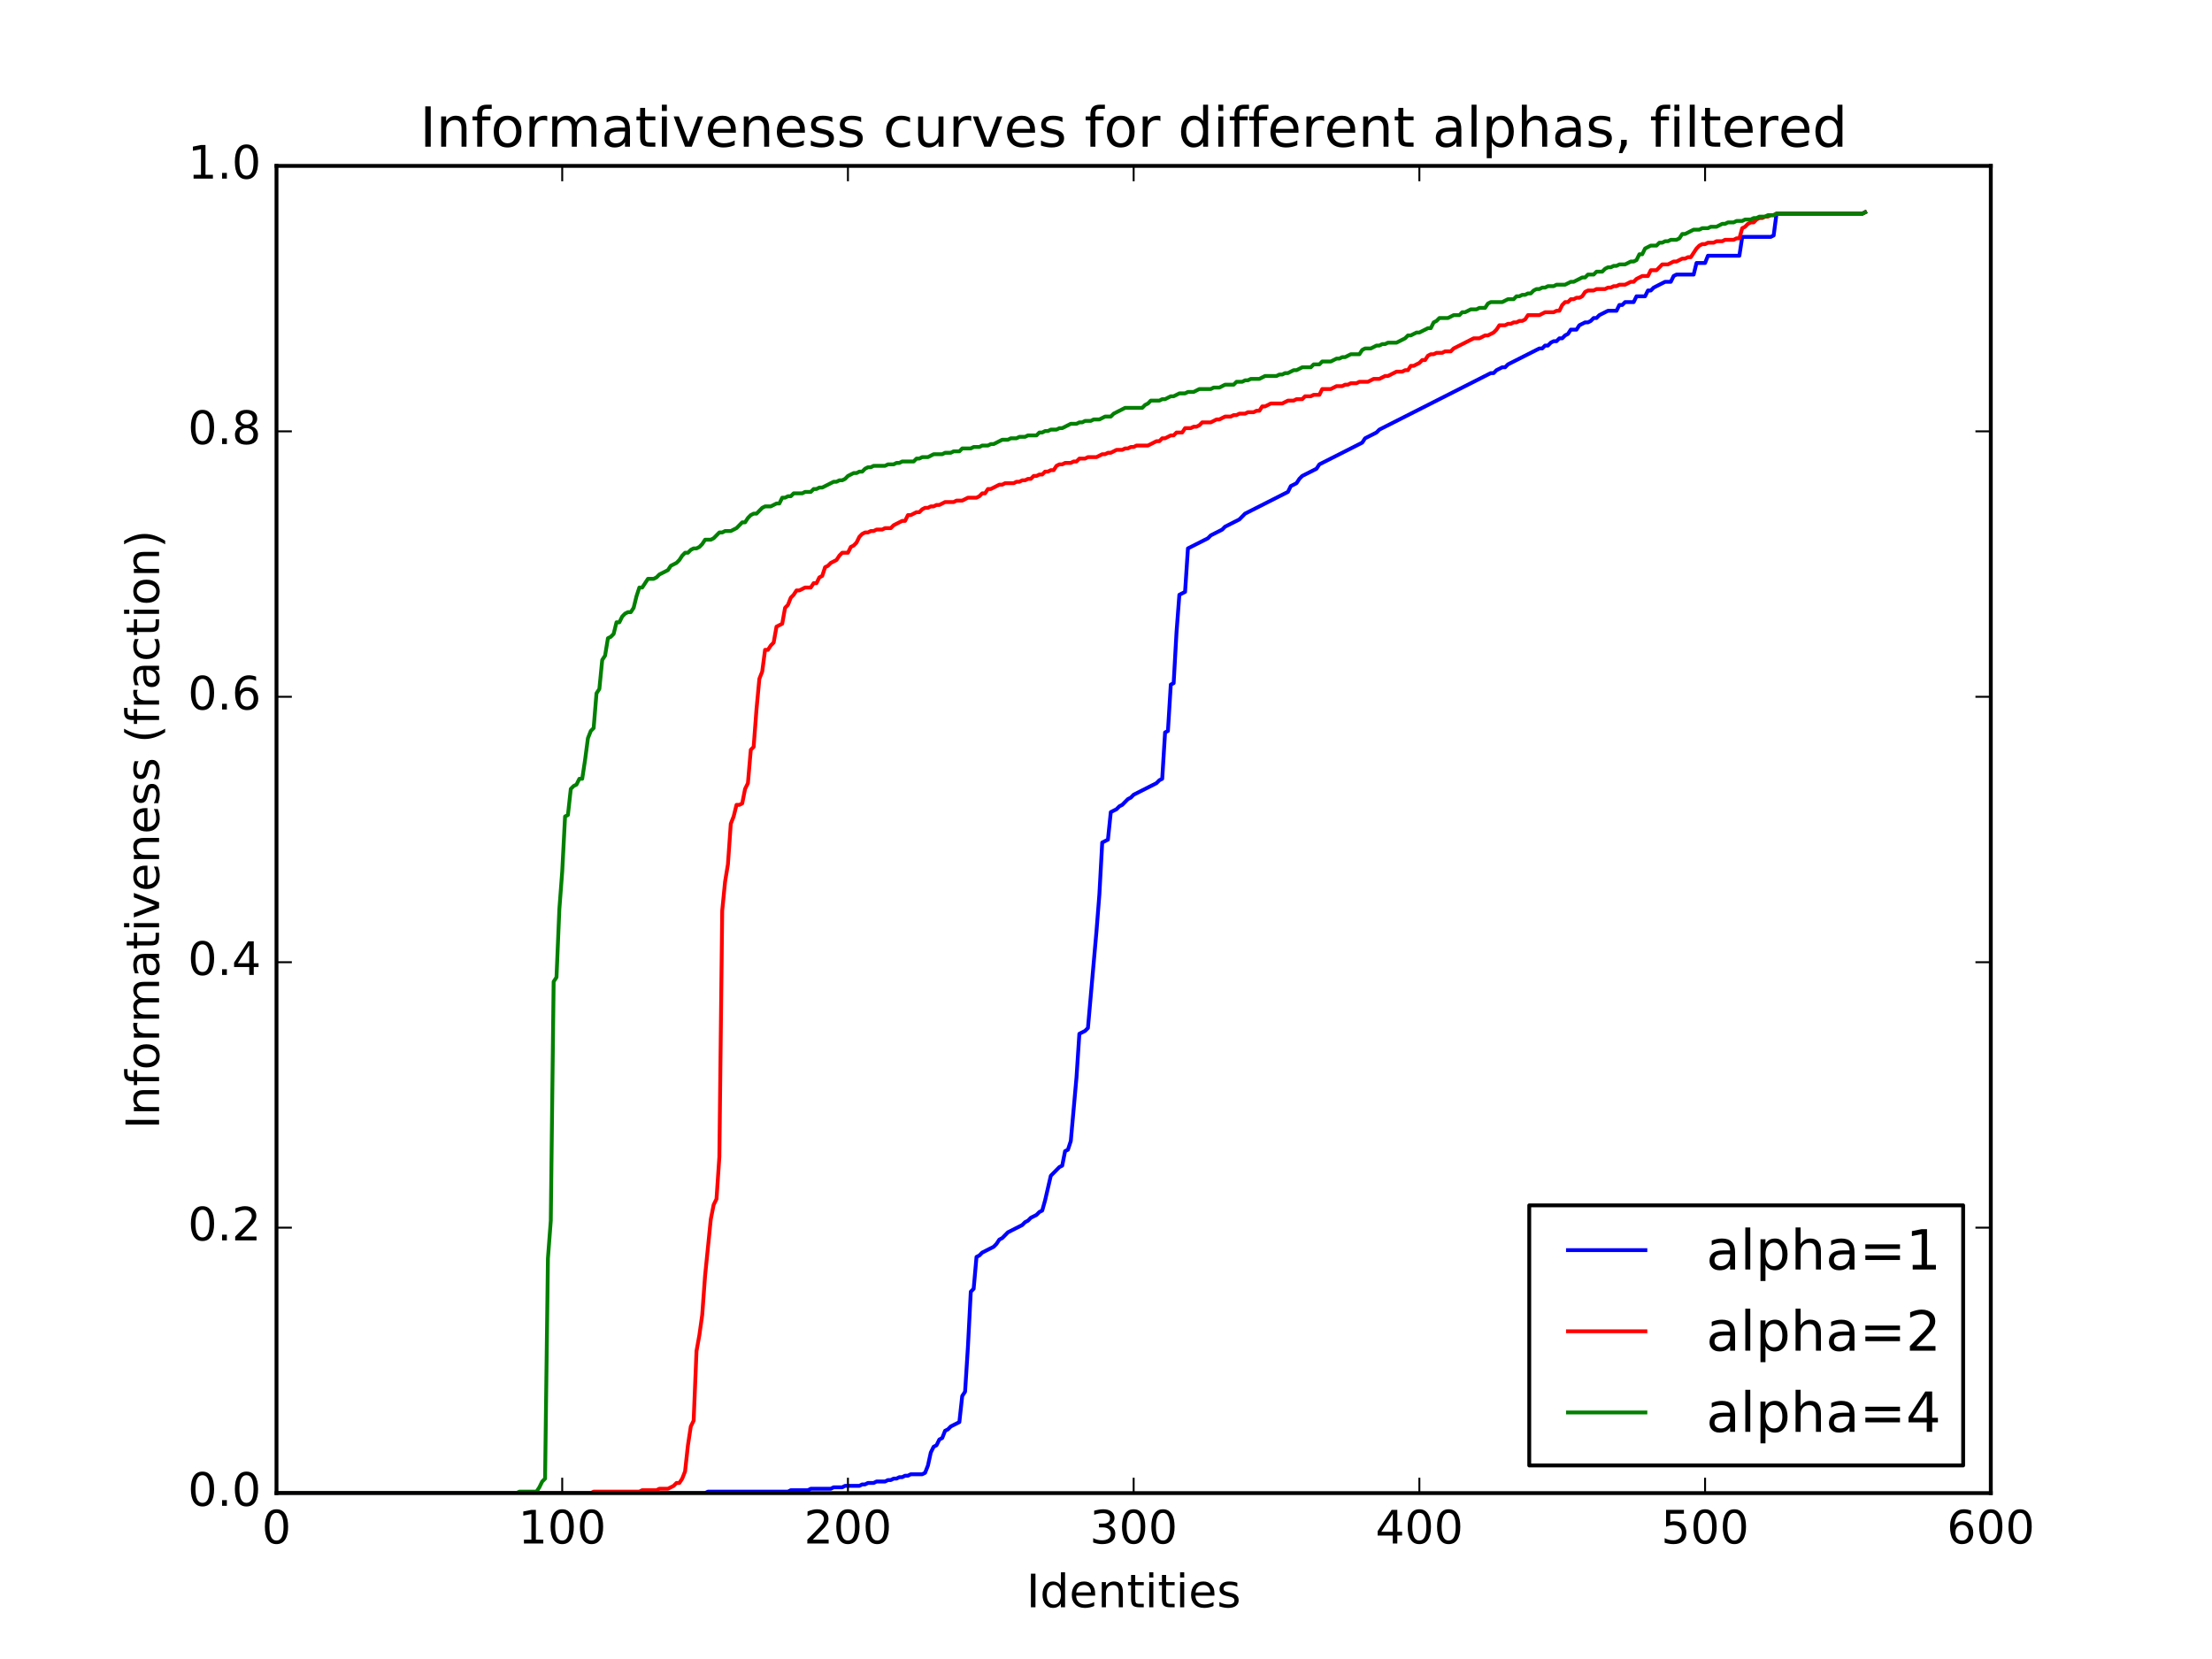 <?xml version="1.0" encoding="utf-8" standalone="no"?>
<!DOCTYPE svg PUBLIC "-//W3C//DTD SVG 1.1//EN"
  "http://www.w3.org/Graphics/SVG/1.1/DTD/svg11.dtd">
<!-- Created with matplotlib (http://matplotlib.org/) -->
<svg height="432pt" version="1.1" viewBox="0 0 576 432" width="576pt" xmlns="http://www.w3.org/2000/svg" xmlns:xlink="http://www.w3.org/1999/xlink">
 <defs>
  <style type="text/css">
*{stroke-linecap:butt;stroke-linejoin:round;stroke-miterlimit:100000;}
  </style>
 </defs>
 <g id="figure_1">
  <g id="patch_1">
   <path d="M 0 432 
L 576 432 
L 576 0 
L 0 0 
z
" style="fill:#ffffff;"/>
  </g>
  <g id="axes_1">
   <g id="patch_2">
    <path d="M 72 388.8 
L 518.4 388.8 
L 518.4 43.2 
L 72 43.2 
z
" style="fill:#ffffff;"/>
   </g>
   <g id="line2d_1">
    <path clip-path="url(#p318dc3ad70)" d="M 72 388.8 
L 183.6 388.8 
L 184.344 388.423 
L 205.176 388.423 
L 205.92 388.045 
L 210.384 388.045 
L 211.128 387.668 
L 216.336 387.668 
L 217.08 387.291 
L 219.312 387.291 
L 220.056 386.914 
L 223.776 386.914 
L 224.52 386.536 
L 225.264 386.536 
L 226.008 386.159 
L 227.496 386.159 
L 228.24 385.782 
L 230.472 385.782 
L 231.216 385.404 
L 231.96 385.404 
L 232.704 385.027 
L 233.448 385.027 
L 234.192 384.65 
L 234.936 384.65 
L 235.68 384.272 
L 236.424 384.272 
L 237.168 383.895 
L 240.144 383.895 
L 240.888 383.518 
L 241.632 381.631 
L 242.376 378.236 
L 243.12 376.727 
L 243.864 376.349 
L 244.608 374.84 
L 245.352 374.463 
L 246.096 372.576 
L 246.84 372.199 
L 247.584 371.445 
L 249.816 370.313 
L 250.56 363.521 
L 251.304 362.39 
L 252.048 350.693 
L 252.792 336.356 
L 253.536 335.602 
L 254.28 327.301 
L 255.024 326.924 
L 255.768 326.169 
L 258.744 324.66 
L 259.488 323.906 
L 260.232 322.774 
L 260.976 322.397 
L 262.464 320.887 
L 266.184 319.001 
L 266.928 318.246 
L 267.672 317.869 
L 268.416 317.114 
L 269.904 316.36 
L 270.648 315.605 
L 271.392 315.228 
L 272.136 312.587 
L 273.624 306.173 
L 275.856 303.909 
L 276.6 303.532 
L 277.344 299.759 
L 278.088 299.382 
L 278.832 297.118 
L 280.32 280.517 
L 281.064 269.198 
L 282.552 268.444 
L 283.296 267.689 
L 285.528 242.41 
L 286.272 232.978 
L 287.016 219.396 
L 288.504 218.641 
L 289.248 211.472 
L 290.736 210.718 
L 291.48 209.963 
L 292.224 209.586 
L 293.712 208.077 
L 294.456 207.7 
L 295.2 206.945 
L 301.152 203.927 
L 301.896 203.172 
L 302.64 202.795 
L 303.384 190.721 
L 304.128 190.344 
L 304.872 178.271 
L 305.616 177.893 
L 306.36 164.688 
L 307.104 154.879 
L 308.592 154.124 
L 309.336 142.805 
L 314.544 140.164 
L 315.288 139.41 
L 318.264 137.9 
L 319.008 137.146 
L 322.728 135.259 
L 324.216 133.75 
L 335.376 128.091 
L 336.12 126.582 
L 337.608 125.827 
L 338.352 124.695 
L 339.096 123.941 
L 342.816 122.054 
L 343.56 120.922 
L 354.72 115.263 
L 355.464 114.131 
L 358.44 112.622 
L 359.184 111.867 
L 388.2 97.153 
L 388.944 97.153 
L 389.688 96.398 
L 391.176 95.644 
L 391.92 95.644 
L 392.664 94.889 
L 400.848 90.739 
L 401.592 90.739 
L 402.336 89.984 
L 403.08 89.984 
L 403.824 89.23 
L 404.568 88.852 
L 405.312 88.852 
L 406.056 88.098 
L 406.8 88.098 
L 407.544 87.343 
L 408.288 86.966 
L 409.032 85.834 
L 410.52 85.834 
L 411.264 84.702 
L 412.752 83.948 
L 413.496 83.948 
L 414.24 83.57 
L 414.984 82.816 
L 415.728 82.816 
L 416.472 82.061 
L 418.704 80.929 
L 420.936 80.929 
L 421.68 79.42 
L 422.424 79.42 
L 423.168 78.666 
L 425.4 78.666 
L 426.144 77.156 
L 428.376 77.156 
L 429.12 75.647 
L 429.864 75.647 
L 430.608 74.893 
L 433.584 73.383 
L 435.072 73.383 
L 435.816 71.874 
L 436.56 71.497 
L 441.024 71.497 
L 441.768 68.479 
L 444 68.479 
L 444.744 66.592 
L 452.928 66.592 
L 453.672 61.687 
L 461.112 61.687 
L 461.856 61.31 
L 462.6 55.651 
L 484.92 55.651 
L 485.664 55.273 
L 485.664 55.273 
" style="fill:none;stroke:#0000ff;stroke-linecap:square;"/>
   </g>
   <g id="line2d_2">
    <path clip-path="url(#p318dc3ad70)" d="M 72 388.8 
L 153.84 388.8 
L 154.584 388.423 
L 166.488 388.423 
L 167.232 388.045 
L 170.952 388.045 
L 171.696 387.668 
L 173.928 387.668 
L 175.416 386.914 
L 176.16 386.159 
L 176.904 386.159 
L 177.648 385.027 
L 178.392 383.141 
L 179.136 376.349 
L 179.88 371.445 
L 180.624 369.935 
L 181.368 351.825 
L 182.112 347.675 
L 182.856 342.393 
L 183.6 332.206 
L 185.088 317.492 
L 185.832 313.719 
L 186.576 312.21 
L 187.32 301.268 
L 188.064 237.128 
L 188.808 229.583 
L 189.552 225.055 
L 190.296 214.491 
L 191.04 212.604 
L 191.784 209.586 
L 192.528 209.586 
L 193.272 209.209 
L 194.016 205.436 
L 194.76 203.927 
L 195.504 195.249 
L 196.248 194.494 
L 196.992 184.685 
L 197.736 176.762 
L 198.48 174.875 
L 199.224 169.216 
L 199.968 169.216 
L 200.712 168.084 
L 201.456 167.329 
L 202.2 163.179 
L 203.688 162.424 
L 204.432 158.274 
L 205.176 157.52 
L 205.92 155.633 
L 206.664 154.879 
L 207.408 153.747 
L 208.152 153.747 
L 209.64 152.992 
L 211.128 152.992 
L 211.872 151.86 
L 212.616 151.86 
L 213.36 150.351 
L 214.104 149.974 
L 214.848 147.71 
L 215.592 147.333 
L 216.336 146.578 
L 217.824 145.824 
L 218.568 144.692 
L 219.312 143.937 
L 220.8 143.937 
L 221.544 142.428 
L 222.288 142.051 
L 223.032 141.296 
L 223.776 139.787 
L 224.52 139.032 
L 225.264 138.655 
L 226.008 138.655 
L 226.752 138.278 
L 227.496 138.278 
L 228.24 137.9 
L 229.728 137.9 
L 230.472 137.523 
L 231.96 137.523 
L 232.704 136.769 
L 234.936 135.637 
L 235.68 135.637 
L 236.424 134.128 
L 237.168 134.128 
L 238.656 133.373 
L 239.4 133.373 
L 240.144 132.618 
L 240.888 132.241 
L 241.632 132.241 
L 242.376 131.864 
L 243.12 131.864 
L 243.864 131.486 
L 244.608 131.486 
L 246.096 130.732 
L 248.328 130.732 
L 249.072 130.355 
L 250.56 130.355 
L 252.048 129.6 
L 254.28 129.6 
L 255.024 129.223 
L 255.768 128.468 
L 256.512 128.468 
L 257.256 127.336 
L 258 127.336 
L 260.232 126.204 
L 260.976 126.204 
L 261.72 125.827 
L 263.952 125.827 
L 264.696 125.45 
L 265.44 125.45 
L 266.184 125.072 
L 266.928 125.072 
L 267.672 124.695 
L 268.416 124.695 
L 269.16 123.941 
L 269.904 123.941 
L 270.648 123.563 
L 271.392 123.563 
L 272.136 122.809 
L 272.88 122.809 
L 273.624 122.431 
L 274.368 122.431 
L 275.112 121.3 
L 275.856 120.922 
L 276.6 120.922 
L 277.344 120.545 
L 278.832 120.545 
L 279.576 120.168 
L 280.32 120.168 
L 281.064 119.413 
L 282.552 119.413 
L 283.296 119.036 
L 285.528 119.036 
L 287.016 118.281 
L 287.76 118.281 
L 288.504 117.904 
L 289.248 117.904 
L 290.736 117.149 
L 292.224 117.149 
L 292.968 116.772 
L 293.712 116.772 
L 294.456 116.395 
L 295.2 116.395 
L 295.944 116.017 
L 298.92 116.017 
L 301.152 114.886 
L 301.896 114.886 
L 302.64 114.131 
L 303.384 114.131 
L 304.872 113.376 
L 305.616 113.376 
L 306.36 112.622 
L 307.848 112.622 
L 308.592 111.49 
L 310.08 111.49 
L 310.824 111.113 
L 311.568 111.113 
L 312.312 110.735 
L 313.056 109.981 
L 315.288 109.981 
L 316.776 109.226 
L 317.52 109.226 
L 319.008 108.472 
L 320.496 108.472 
L 321.24 108.094 
L 321.984 108.094 
L 322.728 107.717 
L 324.216 107.717 
L 324.96 107.34 
L 326.448 107.34 
L 327.192 106.962 
L 327.936 106.962 
L 328.68 105.831 
L 329.424 105.831 
L 330.912 105.076 
L 333.888 105.076 
L 335.376 104.321 
L 336.864 104.321 
L 337.608 103.944 
L 339.096 103.944 
L 339.84 103.19 
L 341.328 103.19 
L 342.072 102.812 
L 343.56 102.812 
L 344.304 101.303 
L 346.536 101.303 
L 348.024 100.548 
L 349.512 100.548 
L 350.256 100.171 
L 351 100.171 
L 351.744 99.794 
L 353.232 99.794 
L 353.976 99.417 
L 356.208 99.417 
L 357.696 98.662 
L 359.184 98.662 
L 360.672 97.907 
L 361.416 97.907 
L 363.648 96.776 
L 365.136 96.776 
L 365.88 96.398 
L 366.624 96.398 
L 367.368 95.266 
L 368.112 95.266 
L 369.6 94.512 
L 370.344 93.757 
L 371.088 93.757 
L 371.832 92.625 
L 372.576 92.248 
L 373.32 92.248 
L 374.064 91.871 
L 375.552 91.871 
L 376.296 91.493 
L 377.784 91.493 
L 378.528 90.739 
L 383.736 88.098 
L 385.224 88.098 
L 386.712 87.343 
L 387.456 87.343 
L 388.944 86.589 
L 389.688 85.834 
L 390.432 84.702 
L 391.92 84.702 
L 392.664 84.325 
L 393.408 84.325 
L 394.152 83.948 
L 394.896 83.948 
L 395.64 83.57 
L 396.384 83.57 
L 397.128 83.193 
L 397.872 82.061 
L 400.848 82.061 
L 402.336 81.307 
L 404.568 81.307 
L 405.312 80.929 
L 406.056 80.929 
L 406.8 79.42 
L 407.544 78.666 
L 408.288 78.666 
L 409.032 77.911 
L 409.776 77.911 
L 410.52 77.534 
L 411.264 77.534 
L 412.008 77.156 
L 412.752 76.024 
L 413.496 75.647 
L 414.984 75.647 
L 415.728 75.27 
L 417.96 75.27 
L 418.704 74.893 
L 419.448 74.893 
L 420.192 74.515 
L 420.936 74.515 
L 421.68 74.138 
L 423.168 74.138 
L 424.656 73.383 
L 425.4 73.383 
L 426.144 72.629 
L 427.632 71.874 
L 429.12 71.874 
L 429.864 70.365 
L 431.352 70.365 
L 432.84 68.856 
L 434.328 68.856 
L 435.816 68.101 
L 436.56 68.101 
L 438.048 67.347 
L 438.792 67.347 
L 439.536 66.969 
L 440.28 66.969 
L 441.768 64.706 
L 442.512 63.951 
L 443.256 63.574 
L 444 63.574 
L 444.744 63.197 
L 446.232 63.197 
L 446.976 62.819 
L 448.464 62.819 
L 449.208 62.442 
L 451.44 62.442 
L 452.184 62.065 
L 452.928 62.065 
L 453.672 59.424 
L 454.416 59.046 
L 455.16 58.292 
L 455.904 57.914 
L 456.648 57.914 
L 457.392 57.16 
L 458.136 56.783 
L 458.88 56.783 
L 459.624 56.405 
L 460.368 56.405 
L 461.112 56.028 
L 461.856 56.028 
L 462.6 55.651 
L 484.92 55.651 
L 485.664 55.273 
L 485.664 55.273 
" style="fill:none;stroke:#ff0000;stroke-linecap:square;"/>
   </g>
   <g id="line2d_3">
    <path clip-path="url(#p318dc3ad70)" d="M 72 388.8 
L 134.496 388.8 
L 135.24 388.423 
L 139.704 388.423 
L 140.448 387.291 
L 141.192 385.782 
L 141.936 385.027 
L 142.68 327.679 
L 143.424 317.869 
L 144.168 255.616 
L 144.912 254.484 
L 145.656 236.751 
L 146.4 226.941 
L 147.144 212.604 
L 147.888 212.227 
L 148.632 205.436 
L 149.376 204.681 
L 150.12 204.304 
L 150.864 202.795 
L 151.608 202.795 
L 152.352 197.89 
L 153.096 192.231 
L 153.84 190.344 
L 154.584 189.59 
L 155.328 180.534 
L 156.072 179.403 
L 156.816 171.857 
L 157.56 170.725 
L 158.304 166.197 
L 159.048 165.82 
L 159.792 165.066 
L 160.536 162.047 
L 161.28 162.047 
L 162.024 160.538 
L 162.768 159.783 
L 163.512 159.406 
L 164.256 159.406 
L 165 158.274 
L 165.744 155.256 
L 166.488 152.992 
L 167.232 152.992 
L 168.72 150.728 
L 170.208 150.728 
L 170.952 150.351 
L 171.696 149.597 
L 173.928 148.465 
L 174.672 147.333 
L 176.16 146.578 
L 176.904 145.824 
L 177.648 144.692 
L 178.392 143.937 
L 179.136 143.937 
L 179.88 143.183 
L 180.624 142.805 
L 181.368 142.805 
L 182.112 142.428 
L 182.856 141.673 
L 183.6 140.541 
L 185.088 140.541 
L 185.832 140.164 
L 187.32 138.655 
L 188.064 138.655 
L 188.808 138.278 
L 190.296 138.278 
L 191.784 137.523 
L 193.272 136.014 
L 194.016 136.014 
L 194.76 134.882 
L 195.504 134.128 
L 196.248 133.75 
L 196.992 133.75 
L 198.48 132.241 
L 199.224 131.864 
L 200.712 131.864 
L 202.2 131.109 
L 202.944 131.109 
L 203.688 129.6 
L 204.432 129.6 
L 205.176 129.223 
L 205.92 129.223 
L 206.664 128.468 
L 208.896 128.468 
L 209.64 128.091 
L 211.128 128.091 
L 211.872 127.336 
L 212.616 127.336 
L 213.36 126.959 
L 214.104 126.959 
L 217.08 125.45 
L 217.824 125.45 
L 218.568 125.072 
L 219.312 125.072 
L 220.056 124.695 
L 220.8 123.941 
L 222.288 123.186 
L 223.032 123.186 
L 223.776 122.809 
L 224.52 122.809 
L 225.264 122.054 
L 226.008 121.677 
L 226.752 121.677 
L 227.496 121.3 
L 230.472 121.3 
L 231.216 120.922 
L 232.704 120.922 
L 233.448 120.545 
L 234.192 120.545 
L 234.936 120.168 
L 237.912 120.168 
L 238.656 119.413 
L 239.4 119.413 
L 240.144 119.036 
L 241.632 119.036 
L 243.12 118.281 
L 245.352 118.281 
L 246.096 117.904 
L 247.584 117.904 
L 248.328 117.527 
L 249.816 117.527 
L 250.56 116.772 
L 252.792 116.772 
L 253.536 116.395 
L 255.024 116.395 
L 255.768 116.017 
L 257.256 116.017 
L 258 115.64 
L 258.744 115.64 
L 260.976 114.508 
L 262.464 114.508 
L 263.208 114.131 
L 264.696 114.131 
L 265.44 113.754 
L 266.928 113.754 
L 267.672 113.376 
L 269.904 113.376 
L 270.648 112.622 
L 271.392 112.622 
L 272.136 112.245 
L 272.88 112.245 
L 273.624 111.867 
L 275.112 111.867 
L 275.856 111.49 
L 276.6 111.49 
L 278.832 110.358 
L 280.32 110.358 
L 281.064 109.981 
L 281.808 109.981 
L 282.552 109.603 
L 284.04 109.603 
L 284.784 109.226 
L 286.272 109.226 
L 287.76 108.472 
L 289.248 108.472 
L 289.992 107.717 
L 292.968 106.208 
L 297.432 106.208 
L 298.176 105.453 
L 298.92 105.076 
L 299.664 104.321 
L 301.896 104.321 
L 302.64 103.944 
L 303.384 103.944 
L 304.872 103.19 
L 305.616 103.19 
L 307.104 102.435 
L 308.592 102.435 
L 309.336 102.058 
L 310.824 102.058 
L 312.312 101.303 
L 315.288 101.303 
L 316.032 100.926 
L 317.52 100.926 
L 319.008 100.171 
L 321.24 100.171 
L 321.984 99.417 
L 323.472 99.417 
L 324.216 99.039 
L 324.96 99.039 
L 325.704 98.662 
L 327.936 98.662 
L 329.424 97.907 
L 332.4 97.907 
L 333.144 97.53 
L 333.888 97.53 
L 334.632 97.153 
L 335.376 97.153 
L 336.864 96.398 
L 337.608 96.398 
L 339.096 95.644 
L 341.328 95.644 
L 342.072 94.889 
L 343.56 94.889 
L 344.304 94.134 
L 346.536 94.134 
L 348.024 93.38 
L 348.768 93.38 
L 349.512 93.003 
L 350.256 93.003 
L 351.744 92.248 
L 353.976 92.248 
L 354.72 91.116 
L 355.464 90.739 
L 356.952 90.739 
L 358.44 89.984 
L 359.184 89.984 
L 359.928 89.607 
L 360.672 89.607 
L 361.416 89.23 
L 363.648 89.23 
L 365.88 88.098 
L 366.624 87.343 
L 367.368 87.343 
L 368.856 86.589 
L 369.6 86.589 
L 371.832 85.457 
L 372.576 85.457 
L 373.32 83.948 
L 374.064 83.57 
L 374.808 82.816 
L 377.04 82.816 
L 378.528 82.061 
L 380.016 82.061 
L 380.76 81.307 
L 381.504 81.307 
L 382.992 80.552 
L 384.48 80.552 
L 385.224 80.175 
L 386.712 80.175 
L 387.456 79.043 
L 388.2 78.666 
L 391.176 78.666 
L 392.664 77.911 
L 394.152 77.911 
L 394.896 77.156 
L 395.64 77.156 
L 396.384 76.779 
L 397.128 76.779 
L 397.872 76.402 
L 398.616 76.402 
L 399.36 75.647 
L 400.104 75.27 
L 400.848 75.27 
L 401.592 74.893 
L 402.336 74.893 
L 403.08 74.515 
L 404.568 74.515 
L 405.312 74.138 
L 407.544 74.138 
L 409.032 73.383 
L 409.776 73.383 
L 412.008 72.252 
L 412.752 72.252 
L 413.496 71.497 
L 414.984 71.497 
L 415.728 70.742 
L 417.216 70.742 
L 417.96 69.988 
L 418.704 69.61 
L 419.448 69.61 
L 420.192 69.233 
L 420.936 69.233 
L 421.68 68.856 
L 423.168 68.856 
L 424.656 68.101 
L 425.4 68.101 
L 426.144 67.724 
L 426.888 66.215 
L 427.632 66.215 
L 428.376 64.706 
L 429.864 63.951 
L 431.352 63.951 
L 432.096 63.197 
L 432.84 63.197 
L 433.584 62.819 
L 434.328 62.819 
L 435.072 62.442 
L 436.56 62.442 
L 437.304 62.065 
L 438.048 60.933 
L 438.792 60.933 
L 441.024 59.801 
L 442.512 59.801 
L 443.256 59.424 
L 444.744 59.424 
L 445.488 59.046 
L 446.976 59.046 
L 448.464 58.292 
L 449.208 58.292 
L 449.952 57.914 
L 451.44 57.914 
L 452.184 57.537 
L 453.672 57.537 
L 454.416 57.16 
L 455.904 57.16 
L 456.648 56.783 
L 457.392 56.783 
L 458.136 56.405 
L 459.624 56.405 
L 460.368 56.028 
L 461.856 56.028 
L 462.6 55.651 
L 484.92 55.651 
L 485.664 55.273 
L 485.664 55.273 
" style="fill:none;stroke:#008000;stroke-linecap:square;"/>
   </g>
   <g id="patch_3">
    <path d="M 72 43.2 
L 518.4 43.2 
" style="fill:none;stroke:#000000;stroke-linecap:square;stroke-linejoin:miter;"/>
   </g>
   <g id="patch_4">
    <path d="M 518.4 388.8 
L 518.4 43.2 
" style="fill:none;stroke:#000000;stroke-linecap:square;stroke-linejoin:miter;"/>
   </g>
   <g id="patch_5">
    <path d="M 72 388.8 
L 518.4 388.8 
" style="fill:none;stroke:#000000;stroke-linecap:square;stroke-linejoin:miter;"/>
   </g>
   <g id="patch_6">
    <path d="M 72 388.8 
L 72 43.2 
" style="fill:none;stroke:#000000;stroke-linecap:square;stroke-linejoin:miter;"/>
   </g>
   <g id="matplotlib.axis_1">
    <g id="xtick_1">
     <g id="line2d_4">
      <defs>
       <path d="M 0 0 
L 0 -4 
" id="ma610dce226" style="stroke:#000000;stroke-width:0.5;"/>
      </defs>
      <g>
       <use style="stroke:#000000;stroke-width:0.5;" x="72.0" xlink:href="#ma610dce226" y="388.8"/>
      </g>
     </g>
     <g id="line2d_5">
      <defs>
       <path d="M 0 0 
L 0 4 
" id="m0fa33e4b2e" style="stroke:#000000;stroke-width:0.5;"/>
      </defs>
      <g>
       <use style="stroke:#000000;stroke-width:0.5;" x="72.0" xlink:href="#m0fa33e4b2e" y="43.2"/>
      </g>
     </g>
     <g id="text_1">
      <!-- 0 -->
      <defs>
       <path d="M 31.781 66.406 
Q 24.172 66.406 20.328 58.906 
Q 16.5 51.422 16.5 36.375 
Q 16.5 21.391 20.328 13.891 
Q 24.172 6.391 31.781 6.391 
Q 39.453 6.391 43.281 13.891 
Q 47.125 21.391 47.125 36.375 
Q 47.125 51.422 43.281 58.906 
Q 39.453 66.406 31.781 66.406 
M 31.781 74.219 
Q 44.047 74.219 50.516 64.516 
Q 56.984 54.828 56.984 36.375 
Q 56.984 17.969 50.516 8.266 
Q 44.047 -1.422 31.781 -1.422 
Q 19.531 -1.422 13.062 8.266 
Q 6.594 17.969 6.594 36.375 
Q 6.594 54.828 13.062 64.516 
Q 19.531 74.219 31.781 74.219 
" id="BitstreamVeraSans-Roman-30"/>
      </defs>
      <g transform="translate(68.183 401.918)scale(0.12 -0.12)">
       <use xlink:href="#BitstreamVeraSans-Roman-30"/>
      </g>
     </g>
    </g>
    <g id="xtick_2">
     <g id="line2d_6">
      <g>
       <use style="stroke:#000000;stroke-width:0.5;" x="146.4" xlink:href="#ma610dce226" y="388.8"/>
      </g>
     </g>
     <g id="line2d_7">
      <g>
       <use style="stroke:#000000;stroke-width:0.5;" x="146.4" xlink:href="#m0fa33e4b2e" y="43.2"/>
      </g>
     </g>
     <g id="text_2">
      <!-- 100 -->
      <defs>
       <path d="M 12.406 8.297 
L 28.516 8.297 
L 28.516 63.922 
L 10.984 60.406 
L 10.984 69.391 
L 28.422 72.906 
L 38.281 72.906 
L 38.281 8.297 
L 54.391 8.297 
L 54.391 0 
L 12.406 0 
z
" id="BitstreamVeraSans-Roman-31"/>
      </defs>
      <g transform="translate(134.947 401.918)scale(0.12 -0.12)">
       <use xlink:href="#BitstreamVeraSans-Roman-31"/>
       <use x="63.623" xlink:href="#BitstreamVeraSans-Roman-30"/>
       <use x="127.246" xlink:href="#BitstreamVeraSans-Roman-30"/>
      </g>
     </g>
    </g>
    <g id="xtick_3">
     <g id="line2d_8">
      <g>
       <use style="stroke:#000000;stroke-width:0.5;" x="220.8" xlink:href="#ma610dce226" y="388.8"/>
      </g>
     </g>
     <g id="line2d_9">
      <g>
       <use style="stroke:#000000;stroke-width:0.5;" x="220.8" xlink:href="#m0fa33e4b2e" y="43.2"/>
      </g>
     </g>
     <g id="text_3">
      <!-- 200 -->
      <defs>
       <path d="M 19.188 8.297 
L 53.609 8.297 
L 53.609 0 
L 7.328 0 
L 7.328 8.297 
Q 12.938 14.109 22.625 23.891 
Q 32.328 33.688 34.812 36.531 
Q 39.547 41.844 41.422 45.531 
Q 43.312 49.219 43.312 52.781 
Q 43.312 58.594 39.234 62.25 
Q 35.156 65.922 28.609 65.922 
Q 23.969 65.922 18.812 64.312 
Q 13.672 62.703 7.812 59.422 
L 7.812 69.391 
Q 13.766 71.781 18.938 73 
Q 24.125 74.219 28.422 74.219 
Q 39.75 74.219 46.484 68.547 
Q 53.219 62.891 53.219 53.422 
Q 53.219 48.922 51.531 44.891 
Q 49.859 40.875 45.406 35.406 
Q 44.188 33.984 37.641 27.219 
Q 31.109 20.453 19.188 8.297 
" id="BitstreamVeraSans-Roman-32"/>
      </defs>
      <g transform="translate(209.347 401.918)scale(0.12 -0.12)">
       <use xlink:href="#BitstreamVeraSans-Roman-32"/>
       <use x="63.623" xlink:href="#BitstreamVeraSans-Roman-30"/>
       <use x="127.246" xlink:href="#BitstreamVeraSans-Roman-30"/>
      </g>
     </g>
    </g>
    <g id="xtick_4">
     <g id="line2d_10">
      <g>
       <use style="stroke:#000000;stroke-width:0.5;" x="295.2" xlink:href="#ma610dce226" y="388.8"/>
      </g>
     </g>
     <g id="line2d_11">
      <g>
       <use style="stroke:#000000;stroke-width:0.5;" x="295.2" xlink:href="#m0fa33e4b2e" y="43.2"/>
      </g>
     </g>
     <g id="text_4">
      <!-- 300 -->
      <defs>
       <path d="M 40.578 39.312 
Q 47.656 37.797 51.625 33 
Q 55.609 28.219 55.609 21.188 
Q 55.609 10.406 48.188 4.484 
Q 40.766 -1.422 27.094 -1.422 
Q 22.516 -1.422 17.656 -0.516 
Q 12.797 0.391 7.625 2.203 
L 7.625 11.719 
Q 11.719 9.328 16.594 8.109 
Q 21.484 6.891 26.812 6.891 
Q 36.078 6.891 40.938 10.547 
Q 45.797 14.203 45.797 21.188 
Q 45.797 27.641 41.281 31.266 
Q 36.766 34.906 28.719 34.906 
L 20.219 34.906 
L 20.219 43.016 
L 29.109 43.016 
Q 36.375 43.016 40.234 45.922 
Q 44.094 48.828 44.094 54.297 
Q 44.094 59.906 40.109 62.906 
Q 36.141 65.922 28.719 65.922 
Q 24.656 65.922 20.016 65.031 
Q 15.375 64.156 9.812 62.312 
L 9.812 71.094 
Q 15.438 72.656 20.344 73.438 
Q 25.25 74.219 29.594 74.219 
Q 40.828 74.219 47.359 69.109 
Q 53.906 64.016 53.906 55.328 
Q 53.906 49.266 50.438 45.094 
Q 46.969 40.922 40.578 39.312 
" id="BitstreamVeraSans-Roman-33"/>
      </defs>
      <g transform="translate(283.748 401.918)scale(0.12 -0.12)">
       <use xlink:href="#BitstreamVeraSans-Roman-33"/>
       <use x="63.623" xlink:href="#BitstreamVeraSans-Roman-30"/>
       <use x="127.246" xlink:href="#BitstreamVeraSans-Roman-30"/>
      </g>
     </g>
    </g>
    <g id="xtick_5">
     <g id="line2d_12">
      <g>
       <use style="stroke:#000000;stroke-width:0.5;" x="369.6" xlink:href="#ma610dce226" y="388.8"/>
      </g>
     </g>
     <g id="line2d_13">
      <g>
       <use style="stroke:#000000;stroke-width:0.5;" x="369.6" xlink:href="#m0fa33e4b2e" y="43.2"/>
      </g>
     </g>
     <g id="text_5">
      <!-- 400 -->
      <defs>
       <path d="M 37.797 64.312 
L 12.891 25.391 
L 37.797 25.391 
z
M 35.203 72.906 
L 47.609 72.906 
L 47.609 25.391 
L 58.016 25.391 
L 58.016 17.188 
L 47.609 17.188 
L 47.609 0 
L 37.797 0 
L 37.797 17.188 
L 4.891 17.188 
L 4.891 26.703 
z
" id="BitstreamVeraSans-Roman-34"/>
      </defs>
      <g transform="translate(358.147 401.918)scale(0.12 -0.12)">
       <use xlink:href="#BitstreamVeraSans-Roman-34"/>
       <use x="63.623" xlink:href="#BitstreamVeraSans-Roman-30"/>
       <use x="127.246" xlink:href="#BitstreamVeraSans-Roman-30"/>
      </g>
     </g>
    </g>
    <g id="xtick_6">
     <g id="line2d_14">
      <g>
       <use style="stroke:#000000;stroke-width:0.5;" x="444.0" xlink:href="#ma610dce226" y="388.8"/>
      </g>
     </g>
     <g id="line2d_15">
      <g>
       <use style="stroke:#000000;stroke-width:0.5;" x="444.0" xlink:href="#m0fa33e4b2e" y="43.2"/>
      </g>
     </g>
     <g id="text_6">
      <!-- 500 -->
      <defs>
       <path d="M 10.797 72.906 
L 49.516 72.906 
L 49.516 64.594 
L 19.828 64.594 
L 19.828 46.734 
Q 21.969 47.469 24.109 47.828 
Q 26.266 48.188 28.422 48.188 
Q 40.625 48.188 47.75 41.5 
Q 54.891 34.812 54.891 23.391 
Q 54.891 11.625 47.562 5.094 
Q 40.234 -1.422 26.906 -1.422 
Q 22.312 -1.422 17.547 -0.641 
Q 12.797 0.141 7.719 1.703 
L 7.719 11.625 
Q 12.109 9.234 16.797 8.062 
Q 21.484 6.891 26.703 6.891 
Q 35.156 6.891 40.078 11.328 
Q 45.016 15.766 45.016 23.391 
Q 45.016 31 40.078 35.438 
Q 35.156 39.891 26.703 39.891 
Q 22.75 39.891 18.812 39.016 
Q 14.891 38.141 10.797 36.281 
z
" id="BitstreamVeraSans-Roman-35"/>
      </defs>
      <g transform="translate(432.548 401.918)scale(0.12 -0.12)">
       <use xlink:href="#BitstreamVeraSans-Roman-35"/>
       <use x="63.623" xlink:href="#BitstreamVeraSans-Roman-30"/>
       <use x="127.246" xlink:href="#BitstreamVeraSans-Roman-30"/>
      </g>
     </g>
    </g>
    <g id="xtick_7">
     <g id="line2d_16">
      <g>
       <use style="stroke:#000000;stroke-width:0.5;" x="518.4" xlink:href="#ma610dce226" y="388.8"/>
      </g>
     </g>
     <g id="line2d_17">
      <g>
       <use style="stroke:#000000;stroke-width:0.5;" x="518.4" xlink:href="#m0fa33e4b2e" y="43.2"/>
      </g>
     </g>
     <g id="text_7">
      <!-- 600 -->
      <defs>
       <path d="M 33.016 40.375 
Q 26.375 40.375 22.484 35.828 
Q 18.609 31.297 18.609 23.391 
Q 18.609 15.531 22.484 10.953 
Q 26.375 6.391 33.016 6.391 
Q 39.656 6.391 43.531 10.953 
Q 47.406 15.531 47.406 23.391 
Q 47.406 31.297 43.531 35.828 
Q 39.656 40.375 33.016 40.375 
M 52.594 71.297 
L 52.594 62.312 
Q 48.875 64.062 45.094 64.984 
Q 41.312 65.922 37.594 65.922 
Q 27.828 65.922 22.672 59.328 
Q 17.531 52.734 16.797 39.406 
Q 19.672 43.656 24.016 45.922 
Q 28.375 48.188 33.594 48.188 
Q 44.578 48.188 50.953 41.516 
Q 57.328 34.859 57.328 23.391 
Q 57.328 12.156 50.688 5.359 
Q 44.047 -1.422 33.016 -1.422 
Q 20.359 -1.422 13.672 8.266 
Q 6.984 17.969 6.984 36.375 
Q 6.984 53.656 15.188 63.938 
Q 23.391 74.219 37.203 74.219 
Q 40.922 74.219 44.703 73.484 
Q 48.484 72.75 52.594 71.297 
" id="BitstreamVeraSans-Roman-36"/>
      </defs>
      <g transform="translate(506.947 401.918)scale(0.12 -0.12)">
       <use xlink:href="#BitstreamVeraSans-Roman-36"/>
       <use x="63.623" xlink:href="#BitstreamVeraSans-Roman-30"/>
       <use x="127.246" xlink:href="#BitstreamVeraSans-Roman-30"/>
      </g>
     </g>
    </g>
    <g id="text_8">
     <!-- Identities -->
     <defs>
      <path d="M 54.891 33.016 
L 54.891 0 
L 45.906 0 
L 45.906 32.719 
Q 45.906 40.484 42.875 44.328 
Q 39.844 48.188 33.797 48.188 
Q 26.516 48.188 22.312 43.547 
Q 18.109 38.922 18.109 30.906 
L 18.109 0 
L 9.078 0 
L 9.078 54.688 
L 18.109 54.688 
L 18.109 46.188 
Q 21.344 51.125 25.703 53.562 
Q 30.078 56 35.797 56 
Q 45.219 56 50.047 50.172 
Q 54.891 44.344 54.891 33.016 
" id="BitstreamVeraSans-Roman-6e"/>
      <path d="M 9.422 54.688 
L 18.406 54.688 
L 18.406 0 
L 9.422 0 
z
M 9.422 75.984 
L 18.406 75.984 
L 18.406 64.594 
L 9.422 64.594 
z
" id="BitstreamVeraSans-Roman-69"/>
      <path d="M 56.203 29.594 
L 56.203 25.203 
L 14.891 25.203 
Q 15.484 15.922 20.484 11.062 
Q 25.484 6.203 34.422 6.203 
Q 39.594 6.203 44.453 7.469 
Q 49.312 8.734 54.109 11.281 
L 54.109 2.781 
Q 49.266 0.734 44.188 -0.344 
Q 39.109 -1.422 33.891 -1.422 
Q 20.797 -1.422 13.156 6.188 
Q 5.516 13.812 5.516 26.812 
Q 5.516 40.234 12.766 48.109 
Q 20.016 56 32.328 56 
Q 43.359 56 49.781 48.891 
Q 56.203 41.797 56.203 29.594 
M 47.219 32.234 
Q 47.125 39.594 43.094 43.984 
Q 39.062 48.391 32.422 48.391 
Q 24.906 48.391 20.391 44.141 
Q 15.875 39.891 15.188 32.172 
z
" id="BitstreamVeraSans-Roman-65"/>
      <path d="M 45.406 46.391 
L 45.406 75.984 
L 54.391 75.984 
L 54.391 0 
L 45.406 0 
L 45.406 8.203 
Q 42.578 3.328 38.25 0.953 
Q 33.938 -1.422 27.875 -1.422 
Q 17.969 -1.422 11.734 6.484 
Q 5.516 14.406 5.516 27.297 
Q 5.516 40.188 11.734 48.094 
Q 17.969 56 27.875 56 
Q 33.938 56 38.25 53.625 
Q 42.578 51.266 45.406 46.391 
M 14.797 27.297 
Q 14.797 17.391 18.875 11.75 
Q 22.953 6.109 30.078 6.109 
Q 37.203 6.109 41.297 11.75 
Q 45.406 17.391 45.406 27.297 
Q 45.406 37.203 41.297 42.844 
Q 37.203 48.484 30.078 48.484 
Q 22.953 48.484 18.875 42.844 
Q 14.797 37.203 14.797 27.297 
" id="BitstreamVeraSans-Roman-64"/>
      <path d="M 18.312 70.219 
L 18.312 54.688 
L 36.812 54.688 
L 36.812 47.703 
L 18.312 47.703 
L 18.312 18.016 
Q 18.312 11.328 20.141 9.422 
Q 21.969 7.516 27.594 7.516 
L 36.812 7.516 
L 36.812 0 
L 27.594 0 
Q 17.188 0 13.234 3.875 
Q 9.281 7.766 9.281 18.016 
L 9.281 47.703 
L 2.688 47.703 
L 2.688 54.688 
L 9.281 54.688 
L 9.281 70.219 
z
" id="BitstreamVeraSans-Roman-74"/>
      <path d="M 44.281 53.078 
L 44.281 44.578 
Q 40.484 46.531 36.375 47.5 
Q 32.281 48.484 27.875 48.484 
Q 21.188 48.484 17.844 46.438 
Q 14.5 44.391 14.5 40.281 
Q 14.5 37.156 16.891 35.375 
Q 19.281 33.594 26.516 31.984 
L 29.594 31.297 
Q 39.156 29.25 43.188 25.516 
Q 47.219 21.781 47.219 15.094 
Q 47.219 7.469 41.188 3.016 
Q 35.156 -1.422 24.609 -1.422 
Q 20.219 -1.422 15.453 -0.562 
Q 10.688 0.297 5.422 2 
L 5.422 11.281 
Q 10.406 8.688 15.234 7.391 
Q 20.062 6.109 24.812 6.109 
Q 31.156 6.109 34.562 8.281 
Q 37.984 10.453 37.984 14.406 
Q 37.984 18.062 35.516 20.016 
Q 33.062 21.969 24.703 23.781 
L 21.578 24.516 
Q 13.234 26.266 9.516 29.906 
Q 5.812 33.547 5.812 39.891 
Q 5.812 47.609 11.281 51.797 
Q 16.75 56 26.812 56 
Q 31.781 56 36.172 55.266 
Q 40.578 54.547 44.281 53.078 
" id="BitstreamVeraSans-Roman-73"/>
      <path d="M 9.812 72.906 
L 19.672 72.906 
L 19.672 0 
L 9.812 0 
z
" id="BitstreamVeraSans-Roman-49"/>
     </defs>
     <g transform="translate(267.271 418.532)scale(0.12 -0.12)">
      <use xlink:href="#BitstreamVeraSans-Roman-49"/>
      <use x="29.492" xlink:href="#BitstreamVeraSans-Roman-64"/>
      <use x="92.969" xlink:href="#BitstreamVeraSans-Roman-65"/>
      <use x="154.492" xlink:href="#BitstreamVeraSans-Roman-6e"/>
      <use x="217.871" xlink:href="#BitstreamVeraSans-Roman-74"/>
      <use x="257.08" xlink:href="#BitstreamVeraSans-Roman-69"/>
      <use x="284.863" xlink:href="#BitstreamVeraSans-Roman-74"/>
      <use x="324.072" xlink:href="#BitstreamVeraSans-Roman-69"/>
      <use x="351.855" xlink:href="#BitstreamVeraSans-Roman-65"/>
      <use x="413.379" xlink:href="#BitstreamVeraSans-Roman-73"/>
     </g>
    </g>
   </g>
   <g id="matplotlib.axis_2">
    <g id="ytick_1">
     <g id="line2d_18">
      <defs>
       <path d="M 0 0 
L 4 0 
" id="ma25a79e51c" style="stroke:#000000;stroke-width:0.5;"/>
      </defs>
      <g>
       <use style="stroke:#000000;stroke-width:0.5;" x="72.0" xlink:href="#ma25a79e51c" y="388.8"/>
      </g>
     </g>
     <g id="line2d_19">
      <defs>
       <path d="M 0 0 
L -4 0 
" id="ma34ab78f3c" style="stroke:#000000;stroke-width:0.5;"/>
      </defs>
      <g>
       <use style="stroke:#000000;stroke-width:0.5;" x="518.4" xlink:href="#ma34ab78f3c" y="388.8"/>
      </g>
     </g>
     <g id="text_9">
      <!-- 0.0 -->
      <defs>
       <path d="M 10.688 12.406 
L 21 12.406 
L 21 0 
L 10.688 0 
z
" id="BitstreamVeraSans-Roman-2e"/>
      </defs>
      <g transform="translate(48.916 392.111)scale(0.12 -0.12)">
       <use xlink:href="#BitstreamVeraSans-Roman-30"/>
       <use x="63.623" xlink:href="#BitstreamVeraSans-Roman-2e"/>
       <use x="95.41" xlink:href="#BitstreamVeraSans-Roman-30"/>
      </g>
     </g>
    </g>
    <g id="ytick_2">
     <g id="line2d_20">
      <g>
       <use style="stroke:#000000;stroke-width:0.5;" x="72.0" xlink:href="#ma25a79e51c" y="319.68"/>
      </g>
     </g>
     <g id="line2d_21">
      <g>
       <use style="stroke:#000000;stroke-width:0.5;" x="518.4" xlink:href="#ma34ab78f3c" y="319.68"/>
      </g>
     </g>
     <g id="text_10">
      <!-- 0.2 -->
      <g transform="translate(48.916 322.991)scale(0.12 -0.12)">
       <use xlink:href="#BitstreamVeraSans-Roman-30"/>
       <use x="63.623" xlink:href="#BitstreamVeraSans-Roman-2e"/>
       <use x="95.41" xlink:href="#BitstreamVeraSans-Roman-32"/>
      </g>
     </g>
    </g>
    <g id="ytick_3">
     <g id="line2d_22">
      <g>
       <use style="stroke:#000000;stroke-width:0.5;" x="72.0" xlink:href="#ma25a79e51c" y="250.56"/>
      </g>
     </g>
     <g id="line2d_23">
      <g>
       <use style="stroke:#000000;stroke-width:0.5;" x="518.4" xlink:href="#ma34ab78f3c" y="250.56"/>
      </g>
     </g>
     <g id="text_11">
      <!-- 0.4 -->
      <g transform="translate(48.916 253.871)scale(0.12 -0.12)">
       <use xlink:href="#BitstreamVeraSans-Roman-30"/>
       <use x="63.623" xlink:href="#BitstreamVeraSans-Roman-2e"/>
       <use x="95.41" xlink:href="#BitstreamVeraSans-Roman-34"/>
      </g>
     </g>
    </g>
    <g id="ytick_4">
     <g id="line2d_24">
      <g>
       <use style="stroke:#000000;stroke-width:0.5;" x="72.0" xlink:href="#ma25a79e51c" y="181.44"/>
      </g>
     </g>
     <g id="line2d_25">
      <g>
       <use style="stroke:#000000;stroke-width:0.5;" x="518.4" xlink:href="#ma34ab78f3c" y="181.44"/>
      </g>
     </g>
     <g id="text_12">
      <!-- 0.6 -->
      <g transform="translate(48.916 184.751)scale(0.12 -0.12)">
       <use xlink:href="#BitstreamVeraSans-Roman-30"/>
       <use x="63.623" xlink:href="#BitstreamVeraSans-Roman-2e"/>
       <use x="95.41" xlink:href="#BitstreamVeraSans-Roman-36"/>
      </g>
     </g>
    </g>
    <g id="ytick_5">
     <g id="line2d_26">
      <g>
       <use style="stroke:#000000;stroke-width:0.5;" x="72.0" xlink:href="#ma25a79e51c" y="112.32"/>
      </g>
     </g>
     <g id="line2d_27">
      <g>
       <use style="stroke:#000000;stroke-width:0.5;" x="518.4" xlink:href="#ma34ab78f3c" y="112.32"/>
      </g>
     </g>
     <g id="text_13">
      <!-- 0.8 -->
      <defs>
       <path d="M 31.781 34.625 
Q 24.75 34.625 20.719 30.859 
Q 16.703 27.094 16.703 20.516 
Q 16.703 13.922 20.719 10.156 
Q 24.75 6.391 31.781 6.391 
Q 38.812 6.391 42.859 10.172 
Q 46.922 13.969 46.922 20.516 
Q 46.922 27.094 42.891 30.859 
Q 38.875 34.625 31.781 34.625 
M 21.922 38.812 
Q 15.578 40.375 12.031 44.719 
Q 8.5 49.078 8.5 55.328 
Q 8.5 64.062 14.719 69.141 
Q 20.953 74.219 31.781 74.219 
Q 42.672 74.219 48.875 69.141 
Q 55.078 64.062 55.078 55.328 
Q 55.078 49.078 51.531 44.719 
Q 48 40.375 41.703 38.812 
Q 48.828 37.156 52.797 32.312 
Q 56.781 27.484 56.781 20.516 
Q 56.781 9.906 50.312 4.234 
Q 43.844 -1.422 31.781 -1.422 
Q 19.734 -1.422 13.25 4.234 
Q 6.781 9.906 6.781 20.516 
Q 6.781 27.484 10.781 32.312 
Q 14.797 37.156 21.922 38.812 
M 18.312 54.391 
Q 18.312 48.734 21.844 45.562 
Q 25.391 42.391 31.781 42.391 
Q 38.141 42.391 41.719 45.562 
Q 45.312 48.734 45.312 54.391 
Q 45.312 60.062 41.719 63.234 
Q 38.141 66.406 31.781 66.406 
Q 25.391 66.406 21.844 63.234 
Q 18.312 60.062 18.312 54.391 
" id="BitstreamVeraSans-Roman-38"/>
      </defs>
      <g transform="translate(48.916 115.631)scale(0.12 -0.12)">
       <use xlink:href="#BitstreamVeraSans-Roman-30"/>
       <use x="63.623" xlink:href="#BitstreamVeraSans-Roman-2e"/>
       <use x="95.41" xlink:href="#BitstreamVeraSans-Roman-38"/>
      </g>
     </g>
    </g>
    <g id="ytick_6">
     <g id="line2d_28">
      <g>
       <use style="stroke:#000000;stroke-width:0.5;" x="72.0" xlink:href="#ma25a79e51c" y="43.2"/>
      </g>
     </g>
     <g id="line2d_29">
      <g>
       <use style="stroke:#000000;stroke-width:0.5;" x="518.4" xlink:href="#ma34ab78f3c" y="43.2"/>
      </g>
     </g>
     <g id="text_14">
      <!-- 1.0 -->
      <g transform="translate(48.916 46.511)scale(0.12 -0.12)">
       <use xlink:href="#BitstreamVeraSans-Roman-31"/>
       <use x="63.623" xlink:href="#BitstreamVeraSans-Roman-2e"/>
       <use x="95.41" xlink:href="#BitstreamVeraSans-Roman-30"/>
      </g>
     </g>
    </g>
    <g id="text_15">
     <!-- Informativeness (fraction) -->
     <defs>
      <path id="BitstreamVeraSans-Roman-20"/>
      <path d="M 41.109 46.297 
Q 39.594 47.172 37.812 47.578 
Q 36.031 48 33.891 48 
Q 26.266 48 22.188 43.047 
Q 18.109 38.094 18.109 28.812 
L 18.109 0 
L 9.078 0 
L 9.078 54.688 
L 18.109 54.688 
L 18.109 46.188 
Q 20.953 51.172 25.484 53.578 
Q 30.031 56 36.531 56 
Q 37.453 56 38.578 55.875 
Q 39.703 55.766 41.062 55.516 
z
" id="BitstreamVeraSans-Roman-72"/>
      <path d="M 52 44.188 
Q 55.375 50.25 60.062 53.125 
Q 64.75 56 71.094 56 
Q 79.641 56 84.281 50.016 
Q 88.922 44.047 88.922 33.016 
L 88.922 0 
L 79.891 0 
L 79.891 32.719 
Q 79.891 40.578 77.094 44.375 
Q 74.312 48.188 68.609 48.188 
Q 61.625 48.188 57.562 43.547 
Q 53.516 38.922 53.516 30.906 
L 53.516 0 
L 44.484 0 
L 44.484 32.719 
Q 44.484 40.625 41.703 44.406 
Q 38.922 48.188 33.109 48.188 
Q 26.219 48.188 22.156 43.531 
Q 18.109 38.875 18.109 30.906 
L 18.109 0 
L 9.078 0 
L 9.078 54.688 
L 18.109 54.688 
L 18.109 46.188 
Q 21.188 51.219 25.484 53.609 
Q 29.781 56 35.688 56 
Q 41.656 56 45.828 52.969 
Q 50 49.953 52 44.188 
" id="BitstreamVeraSans-Roman-6d"/>
      <path d="M 30.609 48.391 
Q 23.391 48.391 19.188 42.75 
Q 14.984 37.109 14.984 27.297 
Q 14.984 17.484 19.156 11.844 
Q 23.344 6.203 30.609 6.203 
Q 37.797 6.203 41.984 11.859 
Q 46.188 17.531 46.188 27.297 
Q 46.188 37.016 41.984 42.703 
Q 37.797 48.391 30.609 48.391 
M 30.609 56 
Q 42.328 56 49.016 48.375 
Q 55.719 40.766 55.719 27.297 
Q 55.719 13.875 49.016 6.219 
Q 42.328 -1.422 30.609 -1.422 
Q 18.844 -1.422 12.172 6.219 
Q 5.516 13.875 5.516 27.297 
Q 5.516 40.766 12.172 48.375 
Q 18.844 56 30.609 56 
" id="BitstreamVeraSans-Roman-6f"/>
      <path d="M 8.016 75.875 
L 15.828 75.875 
Q 23.141 64.359 26.781 53.312 
Q 30.422 42.281 30.422 31.391 
Q 30.422 20.453 26.781 9.375 
Q 23.141 -1.703 15.828 -13.188 
L 8.016 -13.188 
Q 14.5 -2 17.703 9.062 
Q 20.906 20.125 20.906 31.391 
Q 20.906 42.672 17.703 53.656 
Q 14.5 64.656 8.016 75.875 
" id="BitstreamVeraSans-Roman-29"/>
      <path d="M 31 75.875 
Q 24.469 64.656 21.281 53.656 
Q 18.109 42.672 18.109 31.391 
Q 18.109 20.125 21.312 9.062 
Q 24.516 -2 31 -13.188 
L 23.188 -13.188 
Q 15.875 -1.703 12.234 9.375 
Q 8.594 20.453 8.594 31.391 
Q 8.594 42.281 12.203 53.312 
Q 15.828 64.359 23.188 75.875 
z
" id="BitstreamVeraSans-Roman-28"/>
      <path d="M 2.984 54.688 
L 12.5 54.688 
L 29.594 8.797 
L 46.688 54.688 
L 56.203 54.688 
L 35.688 0 
L 23.484 0 
z
" id="BitstreamVeraSans-Roman-76"/>
      <path d="M 37.109 75.984 
L 37.109 68.5 
L 28.516 68.5 
Q 23.688 68.5 21.797 66.547 
Q 19.922 64.594 19.922 59.516 
L 19.922 54.688 
L 34.719 54.688 
L 34.719 47.703 
L 19.922 47.703 
L 19.922 0 
L 10.891 0 
L 10.891 47.703 
L 2.297 47.703 
L 2.297 54.688 
L 10.891 54.688 
L 10.891 58.5 
Q 10.891 67.625 15.141 71.797 
Q 19.391 75.984 28.609 75.984 
z
" id="BitstreamVeraSans-Roman-66"/>
      <path d="M 34.281 27.484 
Q 23.391 27.484 19.188 25 
Q 14.984 22.516 14.984 16.5 
Q 14.984 11.719 18.141 8.906 
Q 21.297 6.109 26.703 6.109 
Q 34.188 6.109 38.703 11.406 
Q 43.219 16.703 43.219 25.484 
L 43.219 27.484 
z
M 52.203 31.203 
L 52.203 0 
L 43.219 0 
L 43.219 8.297 
Q 40.141 3.328 35.547 0.953 
Q 30.953 -1.422 24.312 -1.422 
Q 15.922 -1.422 10.953 3.297 
Q 6 8.016 6 15.922 
Q 6 25.141 12.172 29.828 
Q 18.359 34.516 30.609 34.516 
L 43.219 34.516 
L 43.219 35.406 
Q 43.219 41.609 39.141 45 
Q 35.062 48.391 27.688 48.391 
Q 23 48.391 18.547 47.266 
Q 14.109 46.141 10.016 43.891 
L 10.016 52.203 
Q 14.938 54.109 19.578 55.047 
Q 24.219 56 28.609 56 
Q 40.484 56 46.344 49.844 
Q 52.203 43.703 52.203 31.203 
" id="BitstreamVeraSans-Roman-61"/>
      <path d="M 48.781 52.594 
L 48.781 44.188 
Q 44.969 46.297 41.141 47.344 
Q 37.312 48.391 33.406 48.391 
Q 24.656 48.391 19.812 42.844 
Q 14.984 37.312 14.984 27.297 
Q 14.984 17.281 19.812 11.734 
Q 24.656 6.203 33.406 6.203 
Q 37.312 6.203 41.141 7.25 
Q 44.969 8.297 48.781 10.406 
L 48.781 2.094 
Q 45.016 0.344 40.984 -0.531 
Q 36.969 -1.422 32.422 -1.422 
Q 20.062 -1.422 12.781 6.344 
Q 5.516 14.109 5.516 27.297 
Q 5.516 40.672 12.859 48.328 
Q 20.219 56 33.016 56 
Q 37.156 56 41.109 55.141 
Q 45.062 54.297 48.781 52.594 
" id="BitstreamVeraSans-Roman-63"/>
     </defs>
     <g transform="translate(41.421 293.987)rotate(-90.0)scale(0.12 -0.12)">
      <use xlink:href="#BitstreamVeraSans-Roman-49"/>
      <use x="29.492" xlink:href="#BitstreamVeraSans-Roman-6e"/>
      <use x="92.871" xlink:href="#BitstreamVeraSans-Roman-66"/>
      <use x="128.076" xlink:href="#BitstreamVeraSans-Roman-6f"/>
      <use x="189.258" xlink:href="#BitstreamVeraSans-Roman-72"/>
      <use x="230.355" xlink:href="#BitstreamVeraSans-Roman-6d"/>
      <use x="327.768" xlink:href="#BitstreamVeraSans-Roman-61"/>
      <use x="389.047" xlink:href="#BitstreamVeraSans-Roman-74"/>
      <use x="428.256" xlink:href="#BitstreamVeraSans-Roman-69"/>
      <use x="456.039" xlink:href="#BitstreamVeraSans-Roman-76"/>
      <use x="515.219" xlink:href="#BitstreamVeraSans-Roman-65"/>
      <use x="576.742" xlink:href="#BitstreamVeraSans-Roman-6e"/>
      <use x="640.121" xlink:href="#BitstreamVeraSans-Roman-65"/>
      <use x="701.645" xlink:href="#BitstreamVeraSans-Roman-73"/>
      <use x="753.744" xlink:href="#BitstreamVeraSans-Roman-73"/>
      <use x="805.844" xlink:href="#BitstreamVeraSans-Roman-20"/>
      <use x="837.631" xlink:href="#BitstreamVeraSans-Roman-28"/>
      <use x="876.645" xlink:href="#BitstreamVeraSans-Roman-66"/>
      <use x="911.85" xlink:href="#BitstreamVeraSans-Roman-72"/>
      <use x="952.963" xlink:href="#BitstreamVeraSans-Roman-61"/>
      <use x="1014.242" xlink:href="#BitstreamVeraSans-Roman-63"/>
      <use x="1069.223" xlink:href="#BitstreamVeraSans-Roman-74"/>
      <use x="1108.432" xlink:href="#BitstreamVeraSans-Roman-69"/>
      <use x="1136.215" xlink:href="#BitstreamVeraSans-Roman-6f"/>
      <use x="1197.396" xlink:href="#BitstreamVeraSans-Roman-6e"/>
      <use x="1260.775" xlink:href="#BitstreamVeraSans-Roman-29"/>
     </g>
    </g>
   </g>
   <g id="text_16">
    <!-- Informativeness curves for different alphas, filtered -->
    <defs>
     <path d="M 11.719 12.406 
L 22.016 12.406 
L 22.016 4 
L 14.016 -11.625 
L 7.719 -11.625 
L 11.719 4 
z
" id="BitstreamVeraSans-Roman-2c"/>
     <path d="M 8.5 21.578 
L 8.5 54.688 
L 17.484 54.688 
L 17.484 21.922 
Q 17.484 14.156 20.5 10.266 
Q 23.531 6.391 29.594 6.391 
Q 36.859 6.391 41.078 11.031 
Q 45.312 15.672 45.312 23.688 
L 45.312 54.688 
L 54.297 54.688 
L 54.297 0 
L 45.312 0 
L 45.312 8.406 
Q 42.047 3.422 37.719 1 
Q 33.406 -1.422 27.688 -1.422 
Q 18.266 -1.422 13.375 4.438 
Q 8.5 10.297 8.5 21.578 
" id="BitstreamVeraSans-Roman-75"/>
     <path d="M 18.109 8.203 
L 18.109 -20.797 
L 9.078 -20.797 
L 9.078 54.688 
L 18.109 54.688 
L 18.109 46.391 
Q 20.953 51.266 25.266 53.625 
Q 29.594 56 35.594 56 
Q 45.562 56 51.781 48.094 
Q 58.016 40.188 58.016 27.297 
Q 58.016 14.406 51.781 6.484 
Q 45.562 -1.422 35.594 -1.422 
Q 29.594 -1.422 25.266 0.953 
Q 20.953 3.328 18.109 8.203 
M 48.688 27.297 
Q 48.688 37.203 44.609 42.844 
Q 40.531 48.484 33.406 48.484 
Q 26.266 48.484 22.188 42.844 
Q 18.109 37.203 18.109 27.297 
Q 18.109 17.391 22.188 11.75 
Q 26.266 6.109 33.406 6.109 
Q 40.531 6.109 44.609 11.75 
Q 48.688 17.391 48.688 27.297 
" id="BitstreamVeraSans-Roman-70"/>
     <path d="M 9.422 75.984 
L 18.406 75.984 
L 18.406 0 
L 9.422 0 
z
" id="BitstreamVeraSans-Roman-6c"/>
     <path d="M 54.891 33.016 
L 54.891 0 
L 45.906 0 
L 45.906 32.719 
Q 45.906 40.484 42.875 44.328 
Q 39.844 48.188 33.797 48.188 
Q 26.516 48.188 22.312 43.547 
Q 18.109 38.922 18.109 30.906 
L 18.109 0 
L 9.078 0 
L 9.078 75.984 
L 18.109 75.984 
L 18.109 46.188 
Q 21.344 51.125 25.703 53.562 
Q 30.078 56 35.797 56 
Q 45.219 56 50.047 50.172 
Q 54.891 44.344 54.891 33.016 
" id="BitstreamVeraSans-Roman-68"/>
    </defs>
    <g transform="translate(109.325 38.2)scale(0.144 -0.144)">
     <use xlink:href="#BitstreamVeraSans-Roman-49"/>
     <use x="29.492" xlink:href="#BitstreamVeraSans-Roman-6e"/>
     <use x="92.871" xlink:href="#BitstreamVeraSans-Roman-66"/>
     <use x="128.076" xlink:href="#BitstreamVeraSans-Roman-6f"/>
     <use x="189.258" xlink:href="#BitstreamVeraSans-Roman-72"/>
     <use x="230.355" xlink:href="#BitstreamVeraSans-Roman-6d"/>
     <use x="327.768" xlink:href="#BitstreamVeraSans-Roman-61"/>
     <use x="389.047" xlink:href="#BitstreamVeraSans-Roman-74"/>
     <use x="428.256" xlink:href="#BitstreamVeraSans-Roman-69"/>
     <use x="456.039" xlink:href="#BitstreamVeraSans-Roman-76"/>
     <use x="515.219" xlink:href="#BitstreamVeraSans-Roman-65"/>
     <use x="576.742" xlink:href="#BitstreamVeraSans-Roman-6e"/>
     <use x="640.121" xlink:href="#BitstreamVeraSans-Roman-65"/>
     <use x="701.645" xlink:href="#BitstreamVeraSans-Roman-73"/>
     <use x="753.744" xlink:href="#BitstreamVeraSans-Roman-73"/>
     <use x="805.844" xlink:href="#BitstreamVeraSans-Roman-20"/>
     <use x="837.631" xlink:href="#BitstreamVeraSans-Roman-63"/>
     <use x="892.611" xlink:href="#BitstreamVeraSans-Roman-75"/>
     <use x="955.99" xlink:href="#BitstreamVeraSans-Roman-72"/>
     <use x="997.104" xlink:href="#BitstreamVeraSans-Roman-76"/>
     <use x="1056.283" xlink:href="#BitstreamVeraSans-Roman-65"/>
     <use x="1117.807" xlink:href="#BitstreamVeraSans-Roman-73"/>
     <use x="1169.906" xlink:href="#BitstreamVeraSans-Roman-20"/>
     <use x="1201.693" xlink:href="#BitstreamVeraSans-Roman-66"/>
     <use x="1236.898" xlink:href="#BitstreamVeraSans-Roman-6f"/>
     <use x="1298.08" xlink:href="#BitstreamVeraSans-Roman-72"/>
     <use x="1339.193" xlink:href="#BitstreamVeraSans-Roman-20"/>
     <use x="1370.98" xlink:href="#BitstreamVeraSans-Roman-64"/>
     <use x="1434.457" xlink:href="#BitstreamVeraSans-Roman-69"/>
     <use x="1462.24" xlink:href="#BitstreamVeraSans-Roman-66"/>
     <use x="1497.445" xlink:href="#BitstreamVeraSans-Roman-66"/>
     <use x="1532.65" xlink:href="#BitstreamVeraSans-Roman-65"/>
     <use x="1594.174" xlink:href="#BitstreamVeraSans-Roman-72"/>
     <use x="1635.256" xlink:href="#BitstreamVeraSans-Roman-65"/>
     <use x="1696.779" xlink:href="#BitstreamVeraSans-Roman-6e"/>
     <use x="1760.158" xlink:href="#BitstreamVeraSans-Roman-74"/>
     <use x="1799.367" xlink:href="#BitstreamVeraSans-Roman-20"/>
     <use x="1831.154" xlink:href="#BitstreamVeraSans-Roman-61"/>
     <use x="1892.434" xlink:href="#BitstreamVeraSans-Roman-6c"/>
     <use x="1920.217" xlink:href="#BitstreamVeraSans-Roman-70"/>
     <use x="1983.693" xlink:href="#BitstreamVeraSans-Roman-68"/>
     <use x="2047.072" xlink:href="#BitstreamVeraSans-Roman-61"/>
     <use x="2108.352" xlink:href="#BitstreamVeraSans-Roman-73"/>
     <use x="2160.451" xlink:href="#BitstreamVeraSans-Roman-2c"/>
     <use x="2192.238" xlink:href="#BitstreamVeraSans-Roman-20"/>
     <use x="2224.025" xlink:href="#BitstreamVeraSans-Roman-66"/>
     <use x="2259.23" xlink:href="#BitstreamVeraSans-Roman-69"/>
     <use x="2287.014" xlink:href="#BitstreamVeraSans-Roman-6c"/>
     <use x="2314.797" xlink:href="#BitstreamVeraSans-Roman-74"/>
     <use x="2354.006" xlink:href="#BitstreamVeraSans-Roman-65"/>
     <use x="2415.529" xlink:href="#BitstreamVeraSans-Roman-72"/>
     <use x="2456.611" xlink:href="#BitstreamVeraSans-Roman-65"/>
     <use x="2518.135" xlink:href="#BitstreamVeraSans-Roman-64"/>
    </g>
   </g>
   <g id="legend_1">
    <g id="patch_7">
     <path d="M 398.214 381.6 
L 511.2 381.6 
L 511.2 313.87 
L 398.214 313.87 
z
" style="fill:#ffffff;stroke:#000000;stroke-linejoin:miter;"/>
    </g>
    <g id="line2d_30">
     <path d="M 408.294 325.532 
L 428.454 325.532 
" style="fill:none;stroke:#0000ff;stroke-linecap:square;"/>
    </g>
    <g id="line2d_31"/>
    <g id="text_17">
     <!-- alpha=1 -->
     <defs>
      <path d="M 10.594 45.406 
L 73.188 45.406 
L 73.188 37.203 
L 10.594 37.203 
z
M 10.594 25.484 
L 73.188 25.484 
L 73.188 17.188 
L 10.594 17.188 
z
" id="BitstreamVeraSans-Roman-3d"/>
     </defs>
     <g transform="translate(444.294 330.572)scale(0.144 -0.144)">
      <use xlink:href="#BitstreamVeraSans-Roman-61"/>
      <use x="61.279" xlink:href="#BitstreamVeraSans-Roman-6c"/>
      <use x="89.062" xlink:href="#BitstreamVeraSans-Roman-70"/>
      <use x="152.539" xlink:href="#BitstreamVeraSans-Roman-68"/>
      <use x="215.918" xlink:href="#BitstreamVeraSans-Roman-61"/>
      <use x="277.197" xlink:href="#BitstreamVeraSans-Roman-3d"/>
      <use x="360.986" xlink:href="#BitstreamVeraSans-Roman-31"/>
     </g>
    </g>
    <g id="line2d_32">
     <path d="M 408.294 346.669 
L 428.454 346.669 
" style="fill:none;stroke:#ff0000;stroke-linecap:square;"/>
    </g>
    <g id="line2d_33"/>
    <g id="text_18">
     <!-- alpha=2 -->
     <g transform="translate(444.294 351.709)scale(0.144 -0.144)">
      <use xlink:href="#BitstreamVeraSans-Roman-61"/>
      <use x="61.279" xlink:href="#BitstreamVeraSans-Roman-6c"/>
      <use x="89.062" xlink:href="#BitstreamVeraSans-Roman-70"/>
      <use x="152.539" xlink:href="#BitstreamVeraSans-Roman-68"/>
      <use x="215.918" xlink:href="#BitstreamVeraSans-Roman-61"/>
      <use x="277.197" xlink:href="#BitstreamVeraSans-Roman-3d"/>
      <use x="360.986" xlink:href="#BitstreamVeraSans-Roman-32"/>
     </g>
    </g>
    <g id="line2d_34">
     <path d="M 408.294 367.805 
L 428.454 367.805 
" style="fill:none;stroke:#008000;stroke-linecap:square;"/>
    </g>
    <g id="line2d_35"/>
    <g id="text_19">
     <!-- alpha=4 -->
     <g transform="translate(444.294 372.845)scale(0.144 -0.144)">
      <use xlink:href="#BitstreamVeraSans-Roman-61"/>
      <use x="61.279" xlink:href="#BitstreamVeraSans-Roman-6c"/>
      <use x="89.062" xlink:href="#BitstreamVeraSans-Roman-70"/>
      <use x="152.539" xlink:href="#BitstreamVeraSans-Roman-68"/>
      <use x="215.918" xlink:href="#BitstreamVeraSans-Roman-61"/>
      <use x="277.197" xlink:href="#BitstreamVeraSans-Roman-3d"/>
      <use x="360.986" xlink:href="#BitstreamVeraSans-Roman-34"/>
     </g>
    </g>
   </g>
  </g>
 </g>
 <defs>
  <clipPath id="p318dc3ad70">
   <rect height="345.6" width="446.4" x="72.0" y="43.2"/>
  </clipPath>
 </defs>
</svg>
